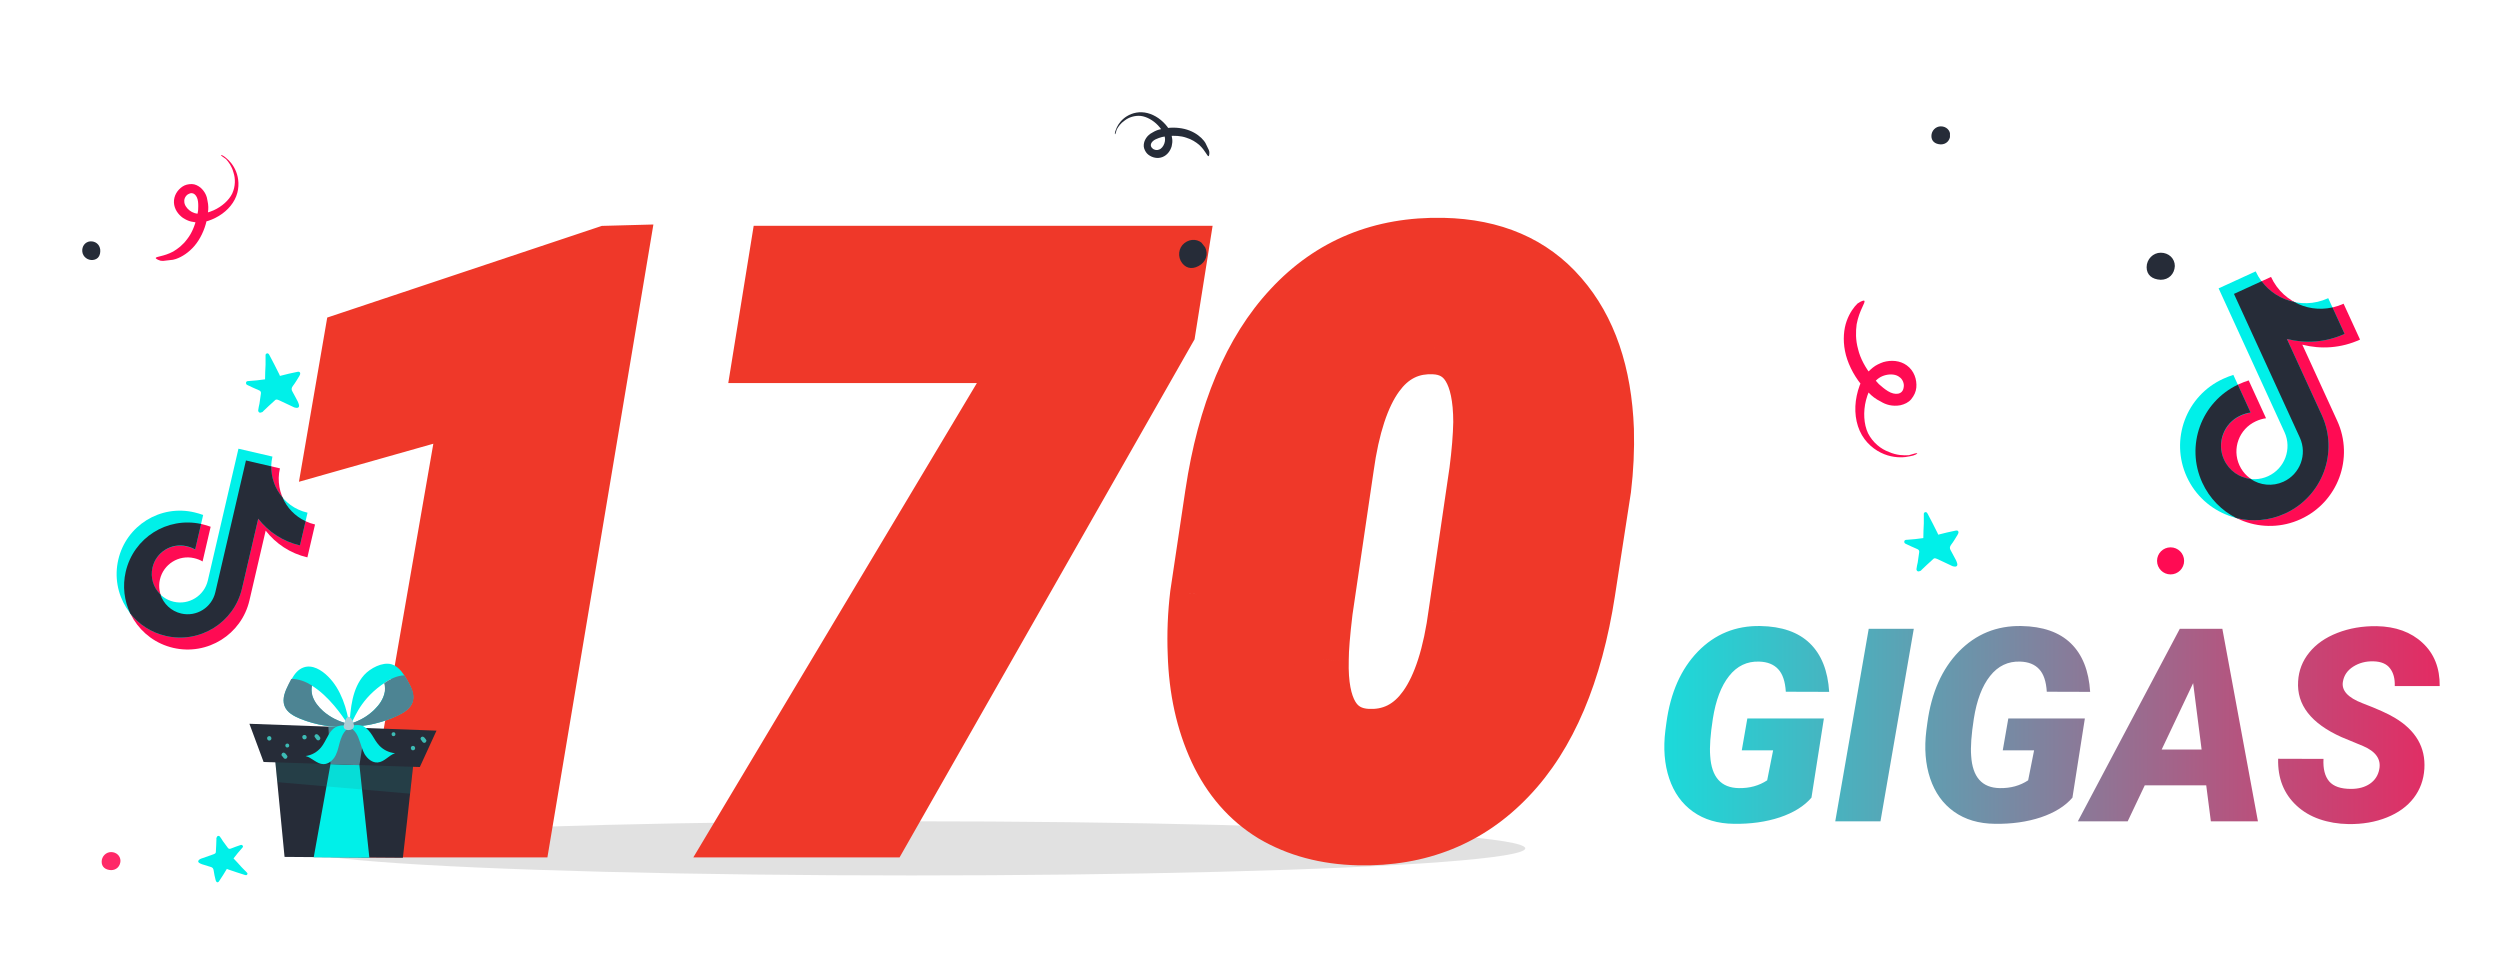 <svg width="277" height="106" viewBox="0 0 277 106" fill="none" xmlns="http://www.w3.org/2000/svg">
<g clip-path="url(#clip0)">
<g filter="url(#filter0_f)">
<ellipse cx="101" cy="94" rx="68" ry="3" fill="#C4C4C4" fill-opacity="0.5"/>
</g>
<path d="M58.113 92H43.611L51.785 44.978L36.888 49.197L38.909 37.464L67.21 28.016L68.836 27.972L58.113 92ZM129.48 36.585L97.928 92H82.107L113.528 39.441H84.217L86.062 28.016H130.843L129.48 36.585ZM150.53 92.879C146.897 92.791 143.719 91.941 140.994 90.33C138.299 88.689 136.219 86.302 134.754 83.167C133.289 80.003 132.498 76.414 132.381 72.4C132.293 70.232 132.381 68.05 132.645 65.853L134.314 54.69C135.662 45.696 138.548 38.826 142.972 34.08C147.396 29.305 153.035 26.99 159.891 27.137C165.457 27.254 169.808 29.129 172.942 32.762C176.106 36.395 177.806 41.346 178.04 47.615C178.099 49.783 177.996 51.966 177.732 54.163L175.975 65.545C174.568 74.656 171.653 81.526 167.229 86.155C162.835 90.784 157.269 93.025 150.53 92.879ZM163.582 52.185C163.846 50.135 163.992 48.333 164.021 46.78C164.021 41.419 162.322 38.65 158.924 38.475C153.709 38.211 150.472 42.679 149.212 51.878L146.883 67.698C146.59 70.13 146.443 71.932 146.443 73.103C146.297 78.523 147.981 81.336 151.497 81.541C156.8 81.805 160.066 77.22 161.297 67.786L163.582 52.185Z" fill="#EF3829"/>
<path d="M58.113 92V95H60.653L61.072 92.496L58.113 92ZM43.611 92L40.656 91.486L40.045 95H43.611V92ZM51.785 44.978L54.741 45.492L55.558 40.792L50.968 42.092L51.785 44.978ZM36.888 49.197L33.931 48.688L33.123 53.382L37.705 52.084L36.888 49.197ZM38.909 37.464L37.959 34.618L36.257 35.186L35.953 36.955L38.909 37.464ZM67.21 28.016L67.129 25.017L66.683 25.029L66.26 25.17L67.21 28.016ZM68.836 27.972L71.795 28.467L72.396 24.874L68.755 24.973L68.836 27.972ZM58.113 89H43.611V95H58.113V89ZM46.567 92.514L54.741 45.492L48.83 44.465L40.656 91.486L46.567 92.514ZM50.968 42.092L36.07 46.311L37.705 52.084L52.603 47.865L50.968 42.092ZM39.844 49.707L41.866 37.973L35.953 36.955L33.931 48.688L39.844 49.707ZM39.859 40.309L68.16 30.861L66.26 25.17L37.959 34.618L39.859 40.309ZM67.291 31.015L68.917 30.971L68.755 24.973L67.129 25.017L67.291 31.015ZM65.877 27.476L55.154 91.504L61.072 92.496L71.795 28.467L65.877 27.476ZM129.48 36.585L132.087 38.069L132.358 37.595L132.443 37.056L129.48 36.585ZM97.928 92V95H99.672L100.535 93.484L97.928 92ZM82.107 92L79.532 90.461L76.819 95H82.107V92ZM113.528 39.441L116.103 40.981L118.817 36.441H113.528V39.441ZM84.217 39.441L81.255 38.963L80.693 42.441H84.217V39.441ZM86.062 28.016V25.016H83.508L83.101 27.537L86.062 28.016ZM130.843 28.016L133.806 28.487L134.357 25.016H130.843V28.016ZM126.873 35.101L95.321 90.516L100.535 93.484L132.087 38.069L126.873 35.101ZM97.928 89H82.107V95H97.928V89ZM84.682 93.539L116.103 40.981L110.953 37.902L79.532 90.461L84.682 93.539ZM113.528 36.441H84.217V42.441H113.528V36.441ZM87.178 39.92L89.024 28.494L83.101 27.537L81.255 38.963L87.178 39.92ZM86.062 31.016H130.843V25.016H86.062V31.016ZM127.88 27.545L126.518 36.114L132.443 37.056L133.806 28.487L127.88 27.545ZM150.53 92.879L150.458 95.878L150.465 95.878L150.53 92.879ZM140.994 90.33L139.434 92.893L139.451 92.903L139.467 92.912L140.994 90.33ZM134.754 83.167L132.031 84.427L132.036 84.437L134.754 83.167ZM132.381 72.4L135.38 72.313L135.379 72.296L135.378 72.279L132.381 72.4ZM132.645 65.853L129.678 65.409L129.671 65.452L129.666 65.495L132.645 65.853ZM134.314 54.69L131.348 54.246L131.347 54.247L134.314 54.69ZM142.972 34.08L145.166 36.126L145.172 36.119L142.972 34.08ZM159.891 27.137L159.827 30.136L159.827 30.136L159.891 27.137ZM172.942 32.762L170.671 34.722L170.68 34.732L172.942 32.762ZM178.04 47.615L181.039 47.534L181.039 47.519L181.038 47.503L178.04 47.615ZM177.732 54.163L180.697 54.621L180.705 54.571L180.711 54.52L177.732 54.163ZM175.975 65.545L173.01 65.087L173.01 65.087L175.975 65.545ZM167.229 86.155L165.061 84.082L165.054 84.09L167.229 86.155ZM163.582 52.185L166.55 52.62L166.554 52.594L166.558 52.568L163.582 52.185ZM164.021 46.78L167.021 46.837L167.021 46.809V46.78H164.021ZM158.924 38.475L159.079 35.479L159.075 35.478L158.924 38.475ZM149.212 51.878L152.18 52.315L152.182 52.3L152.184 52.285L149.212 51.878ZM146.883 67.698L143.915 67.261L143.909 67.3L143.904 67.339L146.883 67.698ZM146.443 73.103L149.442 73.185L149.443 73.144V73.103H146.443ZM151.497 81.541L151.322 84.536L151.335 84.537L151.348 84.537L151.497 81.541ZM161.297 67.786L158.329 67.351L158.325 67.375L158.322 67.398L161.297 67.786ZM150.603 89.88C147.406 89.802 144.743 89.062 142.521 87.748L139.467 92.912C142.695 94.821 146.389 95.78 150.458 95.878L150.603 89.88ZM142.554 87.767C140.412 86.464 138.712 84.55 137.472 81.897L132.036 84.437C133.726 88.053 136.186 90.915 139.434 92.893L142.554 87.767ZM137.476 81.907C136.206 79.162 135.487 75.982 135.38 72.313L129.382 72.488C129.509 76.846 130.372 80.843 132.032 84.427L137.476 81.907ZM135.378 72.279C135.297 70.274 135.378 68.251 135.623 66.21L129.666 65.495C129.384 67.848 129.289 70.191 129.383 72.522L135.378 72.279ZM135.612 66.296L137.281 55.134L131.347 54.247L129.678 65.409L135.612 66.296ZM137.281 55.135C138.574 46.508 141.291 40.283 145.166 36.126L140.777 32.035C135.804 37.37 132.75 44.885 131.348 54.246L137.281 55.135ZM145.172 36.119C148.979 32.01 153.777 30.007 159.827 30.136L159.955 24.137C152.294 23.974 145.812 26.6 140.771 32.041L145.172 36.119ZM159.827 30.136C164.694 30.238 168.183 31.838 170.671 34.722L175.214 30.802C171.432 26.42 166.22 24.269 159.954 24.137L159.827 30.136ZM170.68 34.732C173.273 37.709 174.826 41.934 175.042 47.727L181.038 47.503C180.786 40.758 178.94 35.08 175.205 30.791L170.68 34.732ZM175.041 47.696C175.096 49.715 175 51.751 174.754 53.806L180.711 54.52C180.992 52.181 181.102 49.852 181.039 47.534L175.041 47.696ZM174.768 53.705L173.01 65.087L178.939 66.003L180.697 54.621L174.768 53.705ZM173.01 65.087C171.658 73.847 168.911 80.054 165.061 84.082L169.398 88.228C174.396 82.999 177.479 75.465 178.94 66.002L173.01 65.087ZM165.054 84.09C161.277 88.068 156.542 90.009 150.595 89.88L150.465 95.878C157.995 96.042 164.393 93.501 169.405 88.221L165.054 84.09ZM166.558 52.568C166.831 50.442 166.989 48.528 167.021 46.837L161.022 46.724C160.995 48.139 160.861 49.827 160.607 51.803L166.558 52.568ZM167.021 46.78C167.021 43.868 166.575 41.185 165.304 39.114C163.909 36.841 161.709 35.615 159.079 35.479L158.769 41.471C159.537 41.51 159.886 41.757 160.19 42.252C160.618 42.949 161.021 44.331 161.021 46.78H167.021ZM159.075 35.478C155.387 35.292 152.329 36.867 150.155 39.867C148.113 42.686 146.896 46.675 146.24 51.471L152.184 52.285C152.787 47.881 153.819 45.037 155.014 43.388C156.077 41.92 157.246 41.394 158.772 41.471L159.075 35.478ZM146.244 51.441L143.915 67.261L149.851 68.135L152.18 52.315L146.244 51.441ZM143.904 67.339C143.609 69.791 143.443 71.742 143.443 73.103H149.443C149.443 72.121 149.571 70.469 149.861 68.057L143.904 67.339ZM143.444 73.022C143.365 75.968 143.754 78.699 145.023 80.819C146.419 83.149 148.661 84.381 151.322 84.536L151.672 78.546C150.818 78.496 150.46 78.219 150.171 77.736C149.756 77.044 149.375 75.659 149.442 73.185L143.444 73.022ZM151.348 84.537C155.093 84.724 158.184 83.106 160.367 80.041C162.419 77.161 163.631 73.084 164.272 68.174L158.322 67.398C157.732 71.922 156.695 74.854 155.481 76.559C154.398 78.079 153.204 78.622 151.646 78.545L151.348 84.537ZM164.265 68.221L166.55 52.62L160.614 51.751L158.329 67.351L164.265 68.221Z" fill="#EF3829"/>
<path d="M200.71 88.378C199.909 89.315 198.742 90.043 197.209 90.561C195.676 91.068 193.977 91.308 192.111 91.278C190.324 91.259 188.815 90.81 187.585 89.931C186.354 89.052 185.476 87.826 184.948 86.254C184.421 84.682 184.279 82.909 184.523 80.936L184.641 80.058C185.09 76.747 186.252 74.125 188.127 72.191C190.012 70.258 192.316 69.315 195.041 69.364C197.424 69.403 199.255 70.043 200.534 71.283C201.813 72.523 202.526 74.315 202.673 76.659L197.868 76.644C197.8 75.502 197.517 74.667 197.019 74.14C196.53 73.612 195.832 73.334 194.924 73.305C193.576 73.256 192.463 73.788 191.584 74.901C190.705 76.005 190.104 77.587 189.782 79.647C189.509 81.405 189.411 82.772 189.489 83.749C189.636 86.103 190.695 87.294 192.668 87.323C193.859 87.343 194.904 87.055 195.803 86.459L196.462 83.134H192.99L193.605 79.603H202.087L200.71 88.378ZM208.356 91H203.347L207.053 69.672H212.048L208.356 91ZM229.626 88.378C228.825 89.315 227.658 90.043 226.125 90.561C224.592 91.068 222.893 91.308 221.027 91.278C219.24 91.259 217.731 90.81 216.501 89.931C215.271 89.052 214.392 87.826 213.864 86.254C213.337 84.682 213.195 82.909 213.439 80.936L213.557 80.058C214.006 76.747 215.168 74.125 217.043 72.191C218.928 70.258 221.232 69.315 223.957 69.364C226.34 69.403 228.171 70.043 229.45 71.283C230.729 72.523 231.442 74.315 231.589 76.659L226.784 76.644C226.716 75.502 226.433 74.667 225.935 74.14C225.446 73.612 224.748 73.334 223.84 73.305C222.492 73.256 221.379 73.788 220.5 74.901C219.621 76.005 219.021 77.587 218.698 79.647C218.425 81.405 218.327 82.772 218.405 83.749C218.552 86.103 219.611 87.294 221.584 87.323C222.775 87.343 223.82 87.055 224.719 86.459L225.378 83.134H221.906L222.521 79.603H231.003L229.626 88.378ZM244.45 87.016H237.639L235.749 91H230.227L241.521 69.672H246.237L250.178 91H244.963L244.45 87.016ZM239.514 83.046H243.938L243 75.692L239.514 83.046ZM263.625 85.228C263.84 84.125 263.244 83.27 261.838 82.665L259.436 81.669C256.066 80.155 254.465 78.095 254.631 75.487C254.699 74.296 255.109 73.236 255.861 72.309C256.613 71.371 257.653 70.644 258.981 70.126C260.31 69.608 261.76 69.359 263.332 69.379C265.441 69.418 267.136 70.033 268.415 71.225C269.704 72.416 270.339 74.013 270.319 76.015H265.339C265.368 75.194 265.192 74.54 264.812 74.052C264.44 73.554 263.825 73.295 262.966 73.275C262.126 73.256 261.384 73.451 260.739 73.861C260.095 74.272 259.714 74.823 259.597 75.517C259.411 76.493 260.134 77.294 261.765 77.919C263.405 78.544 264.597 79.081 265.339 79.53C267.673 80.927 268.767 82.811 268.62 85.185C268.542 86.415 268.146 87.494 267.434 88.422C266.721 89.35 265.729 90.067 264.46 90.575C263.2 91.083 261.784 91.327 260.212 91.308C259.06 91.288 257.99 91.107 257.004 90.766C256.018 90.424 255.173 89.926 254.47 89.272C253.044 87.953 252.36 86.22 252.419 84.071L257.443 84.086C257.385 85.18 257.595 86.01 258.073 86.576C258.552 87.133 259.357 87.411 260.49 87.411C261.33 87.411 262.028 87.221 262.585 86.84C263.151 86.449 263.498 85.912 263.625 85.228Z" fill="url(#paint0_linear)"/>
<g clip-path="url(#clip1)">
<path d="M45.054 91.411L45.118 90.847L45.914 83.576L44.718 83.506C44.664 83.484 44.61 83.461 44.559 83.483L44.534 83.493L30.336 82.654L31.528 94.944L44.638 95.04L45.054 91.411Z" fill="#262C38"/>
<path d="M39.654 83.197C39.913 85.646 40.577 91.829 40.926 95.034L34.761 94.988L36.911 83.039L39.654 83.197Z" fill="#00F0E9"/>
<path opacity="0.19" d="M30.336 82.657L45.903 83.552L45.429 87.938C40.54 87.509 35.625 87.091 30.735 86.663L30.336 82.657Z" fill="#248D8A"/>
<path d="M48.365 80.955L46.516 84.986L29.206 84.429L27.634 80.194L48.365 80.955Z" fill="#262C38"/>
<path d="M40.458 80.676L39.823 84.784L36.62 84.67L36.385 80.52L40.458 80.676Z" fill="#4D8493"/>
<path d="M38.723 80.534C40.576 80.494 42.418 80.07 44.075 79.274C44.785 78.933 45.522 78.476 45.728 77.717C45.95 76.922 45.531 76.095 45.128 75.38C45.017 75.187 44.907 74.994 44.789 74.819C44.425 74.268 43.976 73.767 43.351 73.594C42.36 73.334 41.038 74.035 40.349 74.786C39.015 76.285 38.834 78.469 38.709 80.465C38.738 80.498 38.73 80.516 38.723 80.534ZM38.922 80.152C39.417 79.257 40.171 77.014 43.339 75.214C43.444 75.574 42.667 76.436 42.606 76.791C42.454 77.468 42.035 78.076 41.537 78.568C40.805 79.322 39.908 79.86 38.922 80.152Z" fill="#00F0E9"/>
<path d="M38.922 80.151C39.897 79.835 40.812 79.303 41.529 78.585C42.027 78.094 42.447 77.485 42.598 76.809C42.685 76.444 42.674 76.059 42.569 75.699C43.259 75.202 44.013 74.858 44.807 74.826C44.925 75.001 45.035 75.194 45.146 75.387C45.567 76.109 45.986 76.936 45.746 77.724C45.522 78.476 44.803 78.94 44.093 79.281C42.418 80.069 40.576 80.494 38.741 80.541C38.723 80.533 38.8 80.397 38.922 80.151Z" fill="#4D8493"/>
<path d="M31.532 78.209C31.797 78.951 32.579 79.358 33.301 79.655C35.024 80.342 36.884 80.643 38.733 80.56C38.481 78.556 37.778 76.367 36.352 74.958C35.634 74.24 34.608 73.607 33.644 73.949C33.029 74.16 32.621 74.689 32.297 75.273C32.197 75.465 32.09 75.674 31.99 75.865C31.613 76.575 31.246 77.416 31.532 78.209ZM34.562 75.973C36.433 77.123 37.941 79.305 38.487 80.184C37.489 79.942 36.562 79.477 35.785 78.798C35.261 78.329 34.799 77.759 34.592 77.083C34.504 76.731 34.476 76.339 34.562 75.973Z" fill="#00F0E9"/>
<path d="M38.513 80.173C37.514 79.931 36.587 79.465 35.811 78.787C35.286 78.318 34.825 77.748 34.617 77.072C34.512 76.712 34.501 76.327 34.57 75.955C33.846 75.509 33.08 75.215 32.276 75.222C32.176 75.413 32.069 75.622 31.969 75.813C31.603 76.549 31.228 77.408 31.514 78.201C31.779 78.943 32.561 79.35 33.283 79.647C35.006 80.334 36.866 80.635 38.715 80.552C38.723 80.534 38.652 80.399 38.513 80.173Z" fill="#4D8493"/>
<path d="M38.664 80.573C39.019 80.275 39.885 80.273 40.286 80.48C40.697 80.712 40.987 81.085 41.233 81.461C41.472 81.854 41.704 82.266 42.027 82.61C42.482 83.093 43.117 83.397 43.769 83.454C43.086 83.679 42.589 84.424 41.849 84.479C41.257 84.531 40.725 84.08 40.408 83.569C40.116 83.048 39.984 82.445 39.768 81.892C39.578 81.328 39.231 80.785 38.664 80.573Z" fill="#00F0E9"/>
<g opacity="0.25">
<path opacity="0.25" d="M38.664 80.573C39.019 80.275 39.885 80.273 40.286 80.48C40.697 80.712 40.987 81.085 41.233 81.461C41.472 81.854 41.704 82.266 42.027 82.61C42.482 83.093 43.117 83.397 43.769 83.454C43.086 83.679 42.589 84.424 41.849 84.479C41.257 84.531 40.725 84.08 40.408 83.569C40.116 83.048 39.984 82.445 39.768 81.892C39.578 81.328 39.231 80.785 38.664 80.573Z" fill="#00F0E9"/>
</g>
<path d="M43.639 81.564C43.915 81.509 43.84 81.077 43.564 81.132C43.288 81.188 43.363 81.62 43.639 81.564Z" fill="#3CBCB5"/>
<path d="M45.802 83.13C46.122 83.071 46.025 82.588 45.706 82.647C45.404 82.712 45.501 83.195 45.802 83.13Z" fill="#3CBCB5"/>
<path d="M46.605 81.898C46.615 81.924 46.626 81.949 46.655 81.982C46.705 82.066 46.78 82.139 46.83 82.223C46.877 82.263 46.923 82.304 46.985 82.308C47.047 82.312 47.115 82.299 47.156 82.252C47.181 82.241 47.196 82.205 47.204 82.187C47.218 82.151 47.226 82.133 47.241 82.097C47.256 82.061 47.245 82.035 47.234 82.01C47.224 81.984 47.213 81.959 47.184 81.926C47.135 81.842 47.059 81.769 47.002 81.703C46.955 81.663 46.901 81.64 46.847 81.618C46.785 81.614 46.734 81.635 46.676 81.674C46.65 81.685 46.635 81.721 46.628 81.739C46.613 81.775 46.606 81.793 46.591 81.829C46.591 81.829 46.594 81.873 46.605 81.898Z" fill="#3CBCB5"/>
<path d="M31.871 82.823C32.147 82.768 32.072 82.336 31.796 82.391C31.502 82.439 31.595 82.879 31.871 82.823Z" fill="#3CBCB5"/>
<path d="M33.783 81.921C34.102 81.863 34.006 81.38 33.686 81.438C33.374 81.479 33.463 81.98 33.783 81.921Z" fill="#3CBCB5"/>
<path d="M34.855 81.623C34.866 81.648 34.877 81.674 34.905 81.707C34.955 81.791 35.031 81.864 35.081 81.948C35.127 81.988 35.174 82.028 35.236 82.033C35.297 82.037 35.366 82.023 35.406 81.976C35.432 81.966 35.447 81.93 35.454 81.912C35.469 81.876 35.477 81.857 35.491 81.821C35.506 81.785 35.496 81.76 35.485 81.734C35.474 81.709 35.464 81.683 35.435 81.65C35.385 81.567 35.31 81.493 35.252 81.427C35.206 81.387 35.151 81.365 35.097 81.343C35.036 81.338 34.985 81.36 34.926 81.399C34.901 81.41 34.886 81.446 34.879 81.464C34.864 81.5 34.856 81.518 34.842 81.554C34.842 81.554 34.852 81.579 34.855 81.623Z" fill="#3CBCB5"/>
<path d="M29.792 81.567C29.472 81.626 29.569 82.109 29.889 82.05C30.19 81.984 30.093 81.501 29.792 81.567Z" fill="#3CBCB5"/>
<path d="M31.432 83.993C31.479 84.033 31.525 84.073 31.587 84.078C31.649 84.082 31.718 84.068 31.758 84.021C31.783 84.011 31.798 83.975 31.806 83.957C31.82 83.92 31.828 83.902 31.843 83.866C31.858 83.83 31.847 83.805 31.836 83.779C31.826 83.754 31.815 83.728 31.787 83.695C31.737 83.612 31.661 83.538 31.604 83.472C31.557 83.432 31.503 83.41 31.449 83.388C31.387 83.383 31.336 83.405 31.278 83.444C31.252 83.454 31.238 83.491 31.23 83.509C31.215 83.545 31.208 83.563 31.193 83.599C31.178 83.635 31.189 83.66 31.199 83.686C31.21 83.711 31.221 83.737 31.249 83.77C31.314 83.818 31.382 83.909 31.432 83.993Z" fill="#3CBCB5"/>
<path d="M38.795 80.562C38.417 80.302 37.561 80.329 37.16 80.586C36.766 80.825 36.498 81.222 36.283 81.64C36.051 82.051 35.855 82.477 35.565 82.822C35.147 83.325 34.534 83.685 33.866 83.769C34.571 83.954 35.105 84.659 35.84 84.666C36.428 84.675 36.943 84.191 37.202 83.664C37.469 83.12 37.547 82.519 37.734 81.962C37.928 81.388 38.253 80.804 38.795 80.562Z" fill="#00F0E9"/>
<g opacity="0.25">
<path opacity="0.25" d="M38.795 80.562C38.417 80.302 37.561 80.329 37.16 80.586C36.766 80.825 36.498 81.222 36.283 81.64C36.051 82.051 35.855 82.477 35.565 82.822C35.147 83.325 34.534 83.685 33.866 83.769C34.571 83.954 35.105 84.659 35.84 84.666C36.428 84.675 36.943 84.191 37.202 83.664C37.469 83.12 37.547 82.519 37.734 81.962C37.928 81.388 38.253 80.804 38.795 80.562Z" fill="#00F0E9"/>
</g>
<path d="M38.097 80.36C38.158 80.111 38.32 79.46 38.589 79.423C38.926 79.372 39.202 80.139 39.221 80.4C39.269 81.053 37.906 81.083 38.097 80.36Z" fill="#ABCDD6"/>
</g>
<g clip-path="url(#clip2)">
<path d="M25.876 95.113C26.184 95.427 26.477 95.755 26.77 96.084C26.955 96.272 27.125 96.445 27.31 96.633C27.372 96.695 27.464 96.758 27.401 96.882C27.322 97.022 27.198 96.958 27.121 96.942C26.5 96.751 25.895 96.544 25.291 96.337C25.244 96.321 25.198 96.305 25.136 96.273C24.994 96.506 24.852 96.738 24.71 96.97C24.569 97.202 24.396 97.434 24.254 97.666C24.175 97.774 24.066 97.789 23.989 97.711C23.927 97.648 23.913 97.57 23.882 97.477C23.807 97.15 23.716 96.807 23.673 96.449C23.643 96.231 23.551 96.106 23.349 96.057C23.008 95.961 22.682 95.85 22.372 95.754C22.263 95.707 22.17 95.675 22.077 95.612C21.892 95.486 21.94 95.315 22.159 95.193C22.252 95.131 22.361 95.117 22.47 95.071C22.86 94.934 23.25 94.797 23.64 94.66C23.905 94.553 23.921 94.538 23.923 94.258C23.942 93.838 23.976 93.403 23.98 92.968C23.98 92.937 23.965 92.89 23.981 92.843C24.028 92.766 24.06 92.642 24.138 92.627C24.2 92.596 24.325 92.628 24.371 92.707C24.494 92.863 24.586 93.019 24.693 93.191C24.878 93.441 25.063 93.692 25.247 93.942C25.34 94.067 25.448 94.083 25.62 94.007C25.948 93.87 26.275 93.763 26.618 93.642C26.727 93.596 26.821 93.597 26.898 93.706C26.959 93.8 26.896 93.893 26.818 93.97C26.488 94.325 26.19 94.711 25.876 95.113Z" fill="#00F0E9"/>
</g>
<g clip-path="url(#clip3)">
<path d="M213.105 59.62C213.105 59.079 213.132 58.538 213.159 57.997C213.159 57.673 213.159 57.375 213.159 57.05C213.159 56.942 213.132 56.807 213.295 56.753C213.484 56.699 213.538 56.861 213.592 56.942C213.971 57.645 214.322 58.349 214.674 59.052C214.701 59.106 214.728 59.16 214.755 59.241C215.08 59.16 215.404 59.079 215.729 58.998C216.053 58.917 216.405 58.863 216.73 58.782C216.892 58.754 217 58.836 217 58.971C217 59.079 216.946 59.16 216.892 59.268C216.675 59.62 216.459 59.999 216.189 60.35C216.026 60.567 215.999 60.756 216.135 60.972C216.351 61.351 216.54 61.73 216.73 62.081C216.784 62.216 216.838 62.325 216.865 62.46C216.919 62.73 216.73 62.839 216.432 62.757C216.297 62.73 216.189 62.649 216.053 62.595C215.594 62.379 215.134 62.162 214.674 61.946C214.349 61.811 214.322 61.811 214.079 62.054C213.7 62.406 213.295 62.757 212.916 63.136C212.889 63.163 212.862 63.217 212.808 63.244C212.7 63.271 212.564 63.352 212.483 63.298C212.402 63.271 212.321 63.136 212.348 63.028C212.375 62.784 212.429 62.568 212.483 62.325C212.537 61.946 212.591 61.567 212.646 61.189C212.673 60.999 212.591 60.891 212.375 60.81C211.969 60.648 211.591 60.458 211.185 60.269C211.05 60.215 210.969 60.134 210.996 59.971C211.023 59.836 211.158 59.809 211.293 59.809C211.888 59.782 212.483 59.701 213.105 59.62Z" fill="#00F0E9"/>
</g>
<g clip-path="url(#clip4)">
<path d="M215.042 16C214.394 15.972 214 15.634 214 15.07C214 14.479 214.479 14 215.042 14C215.634 14 216.085 14.422 216.085 14.986C216.056 15.578 215.634 16 215.042 16Z" fill="#262C38"/>
</g>
<g clip-path="url(#clip5)">
<path d="M239.409 31C238.437 30.958 237.846 30.451 237.846 29.606C237.846 28.718 238.564 28 239.409 28C240.296 28 240.972 28.634 240.972 29.479C240.93 30.366 240.296 31 239.409 31Z" fill="#262C38"/>
</g>
<circle cx="240.5" cy="62.145" r="1.5" fill="#FF0B53"/>
<path d="M259.648 33.66C256.627 35.044 253.024 33.724 251.63 30.682L247.523 32.564L254.823 48.492C255.669 50.34 254.857 52.526 253.01 53.373C251.163 54.219 248.976 53.407 248.13 51.56C247.283 49.713 248.096 47.526 249.943 46.68C250.29 46.52 250.701 46.384 251.077 46.344L249.155 42.15C248.788 42.266 248.43 42.403 248.061 42.572C243.932 44.465 242.119 49.345 244.011 53.474C245.903 57.602 250.783 59.415 254.912 57.523C259.041 55.631 260.854 50.751 258.962 46.622L255.098 38.191C257.155 38.72 259.406 38.583 261.492 37.627L259.669 33.65L259.648 33.66Z" fill="#FF0B53"/>
<path d="M257.946 33.047C254.904 34.441 251.313 33.089 249.929 30.068L245.822 31.951L253.122 47.879C253.968 49.726 253.156 51.913 251.309 52.759C249.462 53.606 247.275 52.794 246.429 50.947C245.582 49.099 246.394 46.913 248.241 46.066C248.589 45.907 249 45.771 249.376 45.73L247.454 41.536C247.086 41.652 246.729 41.79 246.359 41.959C242.22 43.83 240.408 48.71 242.3 52.839C244.192 56.968 249.072 58.78 253.201 56.888C257.33 54.996 259.143 50.116 257.25 45.987L253.386 37.556C255.444 38.085 257.694 37.948 259.781 36.992L257.968 33.037L257.946 33.047Z" fill="#00F0E9"/>
<path d="M258.414 34.067C256.959 34.392 255.459 34.16 254.189 33.453C252.765 33.159 251.477 32.356 250.587 31.16L247.523 32.564L254.823 48.492C255.669 50.34 254.857 52.526 253.01 53.373C251.793 53.93 250.408 53.776 249.373 53.067C248.126 52.929 246.986 52.163 246.419 50.924C245.572 49.077 246.384 46.89 248.232 46.044C248.579 45.885 248.99 45.749 249.366 45.708L247.952 42.622C243.896 44.56 242.129 49.367 244.011 53.474C244.818 55.234 246.173 56.585 247.782 57.399C249.532 57.833 251.419 57.704 253.201 56.888C257.33 54.995 259.143 50.115 257.25 45.986L253.386 37.555C255.444 38.085 257.694 37.947 259.781 36.991L258.436 34.057L258.414 34.067Z" fill="#262C38"/>
<g clip-path="url(#clip6)">
<path d="M24.479 17.187C24.473 17.137 24.734 17.208 25.075 17.522C25.409 17.787 25.872 18.29 26.159 19.015C26.445 19.741 26.561 20.739 26.172 21.745C25.784 22.752 24.922 23.611 23.87 24.137C23.345 24.401 22.763 24.62 22.158 24.64C21.859 24.675 21.498 24.616 21.187 24.551C20.876 24.486 20.553 24.321 20.28 24.15C19.729 23.759 19.304 23.151 19.273 22.446C19.236 21.692 19.665 21.035 20.229 20.666C20.511 20.481 20.855 20.39 21.26 20.394C21.615 20.403 21.938 20.568 22.217 20.789C22.724 21.235 22.937 21.767 22.995 22.266C23.098 22.71 23.1 23.165 23.041 23.526C22.981 23.887 22.966 24.192 22.895 24.453C22.662 25.492 22.173 26.51 21.55 27.24C20.927 27.97 20.174 28.462 19.493 28.693C18.812 28.924 18.207 28.944 17.796 28.89C17.429 28.781 17.262 28.649 17.256 28.599C17.283 28.394 18.099 28.451 19.195 27.868C19.715 27.555 20.273 27.136 20.753 26.473C21.238 25.86 21.594 25.009 21.795 24.126C21.872 23.915 21.887 23.609 21.952 23.298C21.967 22.993 21.982 22.688 21.941 22.338C21.86 21.639 21.403 21.187 20.883 21.5C20.595 21.635 20.386 22.013 20.421 22.313C20.412 22.668 20.657 23.044 20.992 23.309C21.326 23.573 21.749 23.727 22.248 23.669C22.703 23.666 23.19 23.508 23.672 23.301C24.585 22.891 25.364 22.193 25.732 21.442C26.095 20.641 26.096 19.781 25.865 19.1C25.684 18.413 25.326 17.948 25.036 17.628C24.652 17.369 24.485 17.237 24.479 17.187Z" fill="#FF0B53"/>
</g>
<g clip-path="url(#clip7)">
<path d="M29.369 42.03C29.369 41.489 29.396 40.948 29.424 40.407C29.424 40.083 29.424 39.785 29.424 39.461C29.424 39.352 29.396 39.217 29.559 39.163C29.748 39.109 29.802 39.271 29.856 39.352C30.235 40.056 30.587 40.759 30.938 41.462C30.965 41.516 30.992 41.57 31.019 41.651C31.344 41.57 31.669 41.489 31.993 41.408C32.318 41.327 32.669 41.273 32.994 41.192C33.156 41.165 33.264 41.246 33.264 41.381C33.264 41.489 33.21 41.57 33.156 41.678C32.94 42.03 32.723 42.409 32.453 42.76C32.291 42.977 32.264 43.166 32.399 43.382C32.615 43.761 32.804 44.14 32.994 44.491C33.048 44.627 33.102 44.735 33.129 44.87C33.183 45.141 32.994 45.249 32.696 45.167C32.561 45.141 32.453 45.059 32.318 45.005C31.858 44.789 31.398 44.572 30.938 44.356C30.614 44.221 30.587 44.221 30.343 44.464C29.965 44.816 29.559 45.167 29.18 45.546C29.153 45.573 29.126 45.627 29.072 45.654C28.964 45.681 28.829 45.763 28.747 45.708C28.666 45.681 28.585 45.546 28.612 45.438C28.639 45.194 28.693 44.978 28.747 44.735C28.802 44.356 28.856 43.977 28.91 43.599C28.937 43.41 28.856 43.301 28.639 43.22C28.233 43.058 27.855 42.868 27.449 42.679C27.314 42.625 27.233 42.544 27.26 42.382C27.287 42.246 27.422 42.219 27.557 42.219C28.152 42.192 28.747 42.111 29.369 42.03Z" fill="#00F0E9"/>
</g>
<g clip-path="url(#clip8)">
<path d="M12.306 96.41C11.659 96.382 11.264 96.044 11.264 95.481C11.264 94.889 11.743 94.41 12.306 94.41C12.898 94.41 13.349 94.833 13.349 95.396C13.32 95.988 12.898 96.41 12.306 96.41Z" fill="#FF2968"/>
</g>
<path d="M11.107 27.662C11.154 28.308 10.864 28.739 10.304 28.804C9.716 28.872 9.185 28.452 9.12 27.892C9.052 27.305 9.42 26.808 9.979 26.743C10.57 26.703 11.039 27.074 11.107 27.662Z" fill="#262C38"/>
<path d="M34.886 58.107C32.117 57.463 30.369 54.684 31.017 51.895L27.252 51.02L23.858 65.623C23.465 67.317 21.771 68.372 20.077 67.978C18.384 67.585 17.329 65.891 17.722 64.198C18.116 62.504 19.81 61.449 21.503 61.842C21.822 61.916 22.171 62.04 22.447 62.209L23.34 58.364C23.031 58.25 22.717 58.156 22.378 58.077C18.593 57.197 14.812 59.553 13.932 63.338C13.053 67.123 15.408 70.904 19.193 71.784C22.979 72.663 26.759 70.308 27.639 66.523L29.435 58.793C30.551 60.228 32.146 61.313 34.059 61.757L34.906 58.111L34.886 58.107Z" fill="#FF0B53"/>
<path d="M34.056 56.802C31.266 56.154 29.543 53.36 30.186 50.59L26.421 49.716L23.028 64.319C22.634 66.012 20.94 67.067 19.247 66.674C17.553 66.28 16.498 64.586 16.892 62.893C17.285 61.2 18.979 60.144 20.673 60.538C20.991 60.612 21.341 60.735 21.616 60.904L22.51 57.059C22.2 56.945 21.886 56.851 21.548 56.772C17.767 55.873 13.986 58.228 13.106 62.013C12.227 65.799 14.582 69.579 18.367 70.459C22.152 71.339 25.933 68.984 26.813 65.198L28.609 57.468C29.725 58.904 31.32 59.988 33.233 60.433L34.075 56.807L34.056 56.802Z" fill="#00F0E9"/>
<path d="M33.838 57.737C32.683 57.196 31.789 56.253 31.299 55.11C30.489 54.166 30.037 52.948 30.061 51.673L27.252 51.02L23.858 65.623C23.465 67.317 21.771 68.372 20.077 67.978C18.962 67.719 18.105 66.89 17.775 65.869C17.003 65.122 16.633 64.007 16.896 62.872C17.29 61.178 18.984 60.123 20.677 60.517C20.996 60.591 21.346 60.714 21.621 60.883L22.279 58.054C18.519 57.243 14.807 59.573 13.932 63.338C13.557 64.952 13.768 66.575 14.431 67.968C15.389 69.178 16.734 70.078 18.367 70.458C22.153 71.338 25.934 68.982 26.813 65.197L28.609 57.467C29.725 58.902 31.32 59.987 33.233 60.431L33.858 57.742L33.838 57.737Z" fill="#262C38"/>
<g clip-path="url(#clip9)">
<path d="M123.551 14.877C123.516 14.894 123.501 14.681 123.647 14.347C123.758 14.029 124.013 13.554 124.479 13.153C124.945 12.752 125.659 12.408 126.509 12.438C127.359 12.467 128.221 12.887 128.885 13.534C129.217 13.858 129.531 14.234 129.702 14.679C129.805 14.893 129.854 15.178 129.886 15.426C129.918 15.675 129.879 15.957 129.822 16.205C129.673 16.716 129.33 17.19 128.813 17.395C128.261 17.618 127.661 17.468 127.24 17.143C127.03 16.981 126.874 16.748 126.772 16.445C126.687 16.178 126.726 15.896 126.818 15.631C127.02 15.138 127.361 14.841 127.718 14.669C128.022 14.479 128.36 14.359 128.644 14.31C128.928 14.261 129.159 14.194 129.372 14.179C130.206 14.084 131.091 14.185 131.795 14.461C132.5 14.736 133.061 15.169 133.409 15.617C133.757 16.065 133.928 16.51 133.994 16.83C134.008 17.131 133.953 17.29 133.917 17.307C133.757 17.341 133.589 16.718 132.872 16.053C132.504 15.746 132.047 15.439 131.43 15.253C130.848 15.05 130.122 15.004 129.413 15.083C129.236 15.08 129.004 15.148 128.756 15.18C128.525 15.248 128.293 15.315 128.044 15.436C127.544 15.677 127.325 16.134 127.693 16.441C127.867 16.62 128.203 16.678 128.417 16.575C128.684 16.49 128.901 16.209 129.012 15.892C129.122 15.575 129.127 15.221 128.955 14.864C128.836 14.526 128.592 14.203 128.313 13.898C127.772 13.324 127.051 12.924 126.397 12.844C125.707 12.781 125.066 13.002 124.618 13.35C124.153 13.663 123.9 14.049 123.736 14.348C123.642 14.701 123.587 14.86 123.551 14.877Z" fill="#262C38"/>
</g>
<g clip-path="url(#clip10)">
<path d="M133.085 29.296C132.296 29.864 131.517 29.833 130.994 29.169C130.445 28.472 130.564 27.463 131.228 26.94C131.924 26.391 132.848 26.47 133.371 27.133C133.887 27.856 133.782 28.747 133.085 29.296Z" fill="#262C38"/>
</g>
<path d="M212.425 50.222C212.481 50.257 212.192 50.469 211.585 50.562C211.035 50.69 210.132 50.755 209.143 50.453C208.154 50.151 207.024 49.447 206.302 48.213C205.58 46.979 205.401 45.377 205.723 43.852C205.884 43.09 206.137 42.306 206.616 41.663C206.827 41.324 207.187 40.998 207.511 40.73C207.835 40.461 208.272 40.263 208.674 40.121C209.535 39.872 210.516 39.934 211.272 40.483C212.085 41.068 212.411 42.056 212.328 42.945C212.287 43.39 212.097 43.821 211.759 44.238C211.456 44.598 211.018 44.797 210.56 44.903C209.678 45.06 208.95 44.842 208.385 44.49C207.841 44.23 207.368 43.857 207.042 43.497C206.717 43.138 206.413 42.87 206.201 42.581C205.317 41.481 204.665 40.134 204.423 38.885C204.181 37.636 204.292 36.451 204.616 35.554C204.939 34.657 205.418 34.014 205.812 33.632C206.228 33.342 206.503 33.278 206.56 33.313C206.751 33.51 206.018 34.309 205.717 35.926C205.613 36.724 205.586 37.648 205.877 38.693C206.112 39.701 206.699 40.773 207.449 41.711C207.605 41.965 207.909 42.232 208.177 42.557C208.481 42.824 208.785 43.092 209.181 43.338C209.972 43.831 210.819 43.731 210.924 42.933C211.022 42.524 210.802 41.995 210.463 41.783C210.102 41.481 209.509 41.425 208.959 41.553C208.409 41.681 207.901 41.992 207.549 42.558C207.176 43.031 206.937 43.667 206.754 44.338C206.425 45.623 206.505 47.006 206.979 48.008C207.51 49.044 208.401 49.756 209.298 50.079C210.159 50.459 210.936 50.471 211.508 50.435C212.093 50.251 212.368 50.187 212.425 50.222Z" fill="#FF0B53"/>
</g>
<defs>
<filter id="filter0_f" x="23" y="81" width="156" height="26" filterUnits="userSpaceOnUse" color-interpolation-filters="sRGB">
<feFlood flood-opacity="0" result="BackgroundImageFix"/>
<feBlend mode="normal" in="SourceGraphic" in2="BackgroundImageFix" result="shape"/>
<feGaussianBlur stdDeviation="5" result="effect1_foregroundBlur"/>
</filter>
<linearGradient id="paint0_linear" x1="177" y1="81" x2="271" y2="81" gradientUnits="userSpaceOnUse">
<stop stop-color="#09EAE5"/>
<stop offset="0.792" stop-color="#BD4D7A"/>
<stop offset="1" stop-color="#E52A62"/>
</linearGradient>
<clipPath id="clip0">
<rect width="277" height="105.82" fill="white"/>
</clipPath>
<clipPath id="clip1">
<rect width="21.394" height="24.283" fill="white" transform="translate(32.239 69) rotate(22.363)"/>
</clipPath>
<clipPath id="clip2">
<rect width="8.944" height="9.875" fill="white" transform="translate(30.301 97.168) rotate(135.45)"/>
</clipPath>
<clipPath id="clip3">
<rect width="11" height="12.145" fill="white" transform="translate(211 54)"/>
</clipPath>
<clipPath id="clip4">
<rect width="2.056" height="2" fill="white" transform="translate(214 14)"/>
</clipPath>
<clipPath id="clip5">
<rect width="3.085" height="3" fill="white" transform="translate(237.846 28)"/>
</clipPath>
<clipPath id="clip6">
<rect width="10.904" height="10.1" fill="white" transform="translate(17.303 28.998) rotate(-96.629)"/>
</clipPath>
<clipPath id="clip7">
<rect width="11" height="12.145" fill="white" transform="translate(27.264 36.41)"/>
</clipPath>
<clipPath id="clip8">
<rect width="2.056" height="2" fill="white" transform="translate(11.264 94.41)"/>
</clipPath>
<clipPath id="clip9">
<rect width="8.596" height="7.962" fill="white" transform="translate(134.202 17.17) rotate(154.238)"/>
</clipPath>
<clipPath id="clip10">
<rect width="3.085" height="3" fill="white" transform="translate(130 27.908) rotate(-38.257)"/>
</clipPath>
</defs>
</svg>

